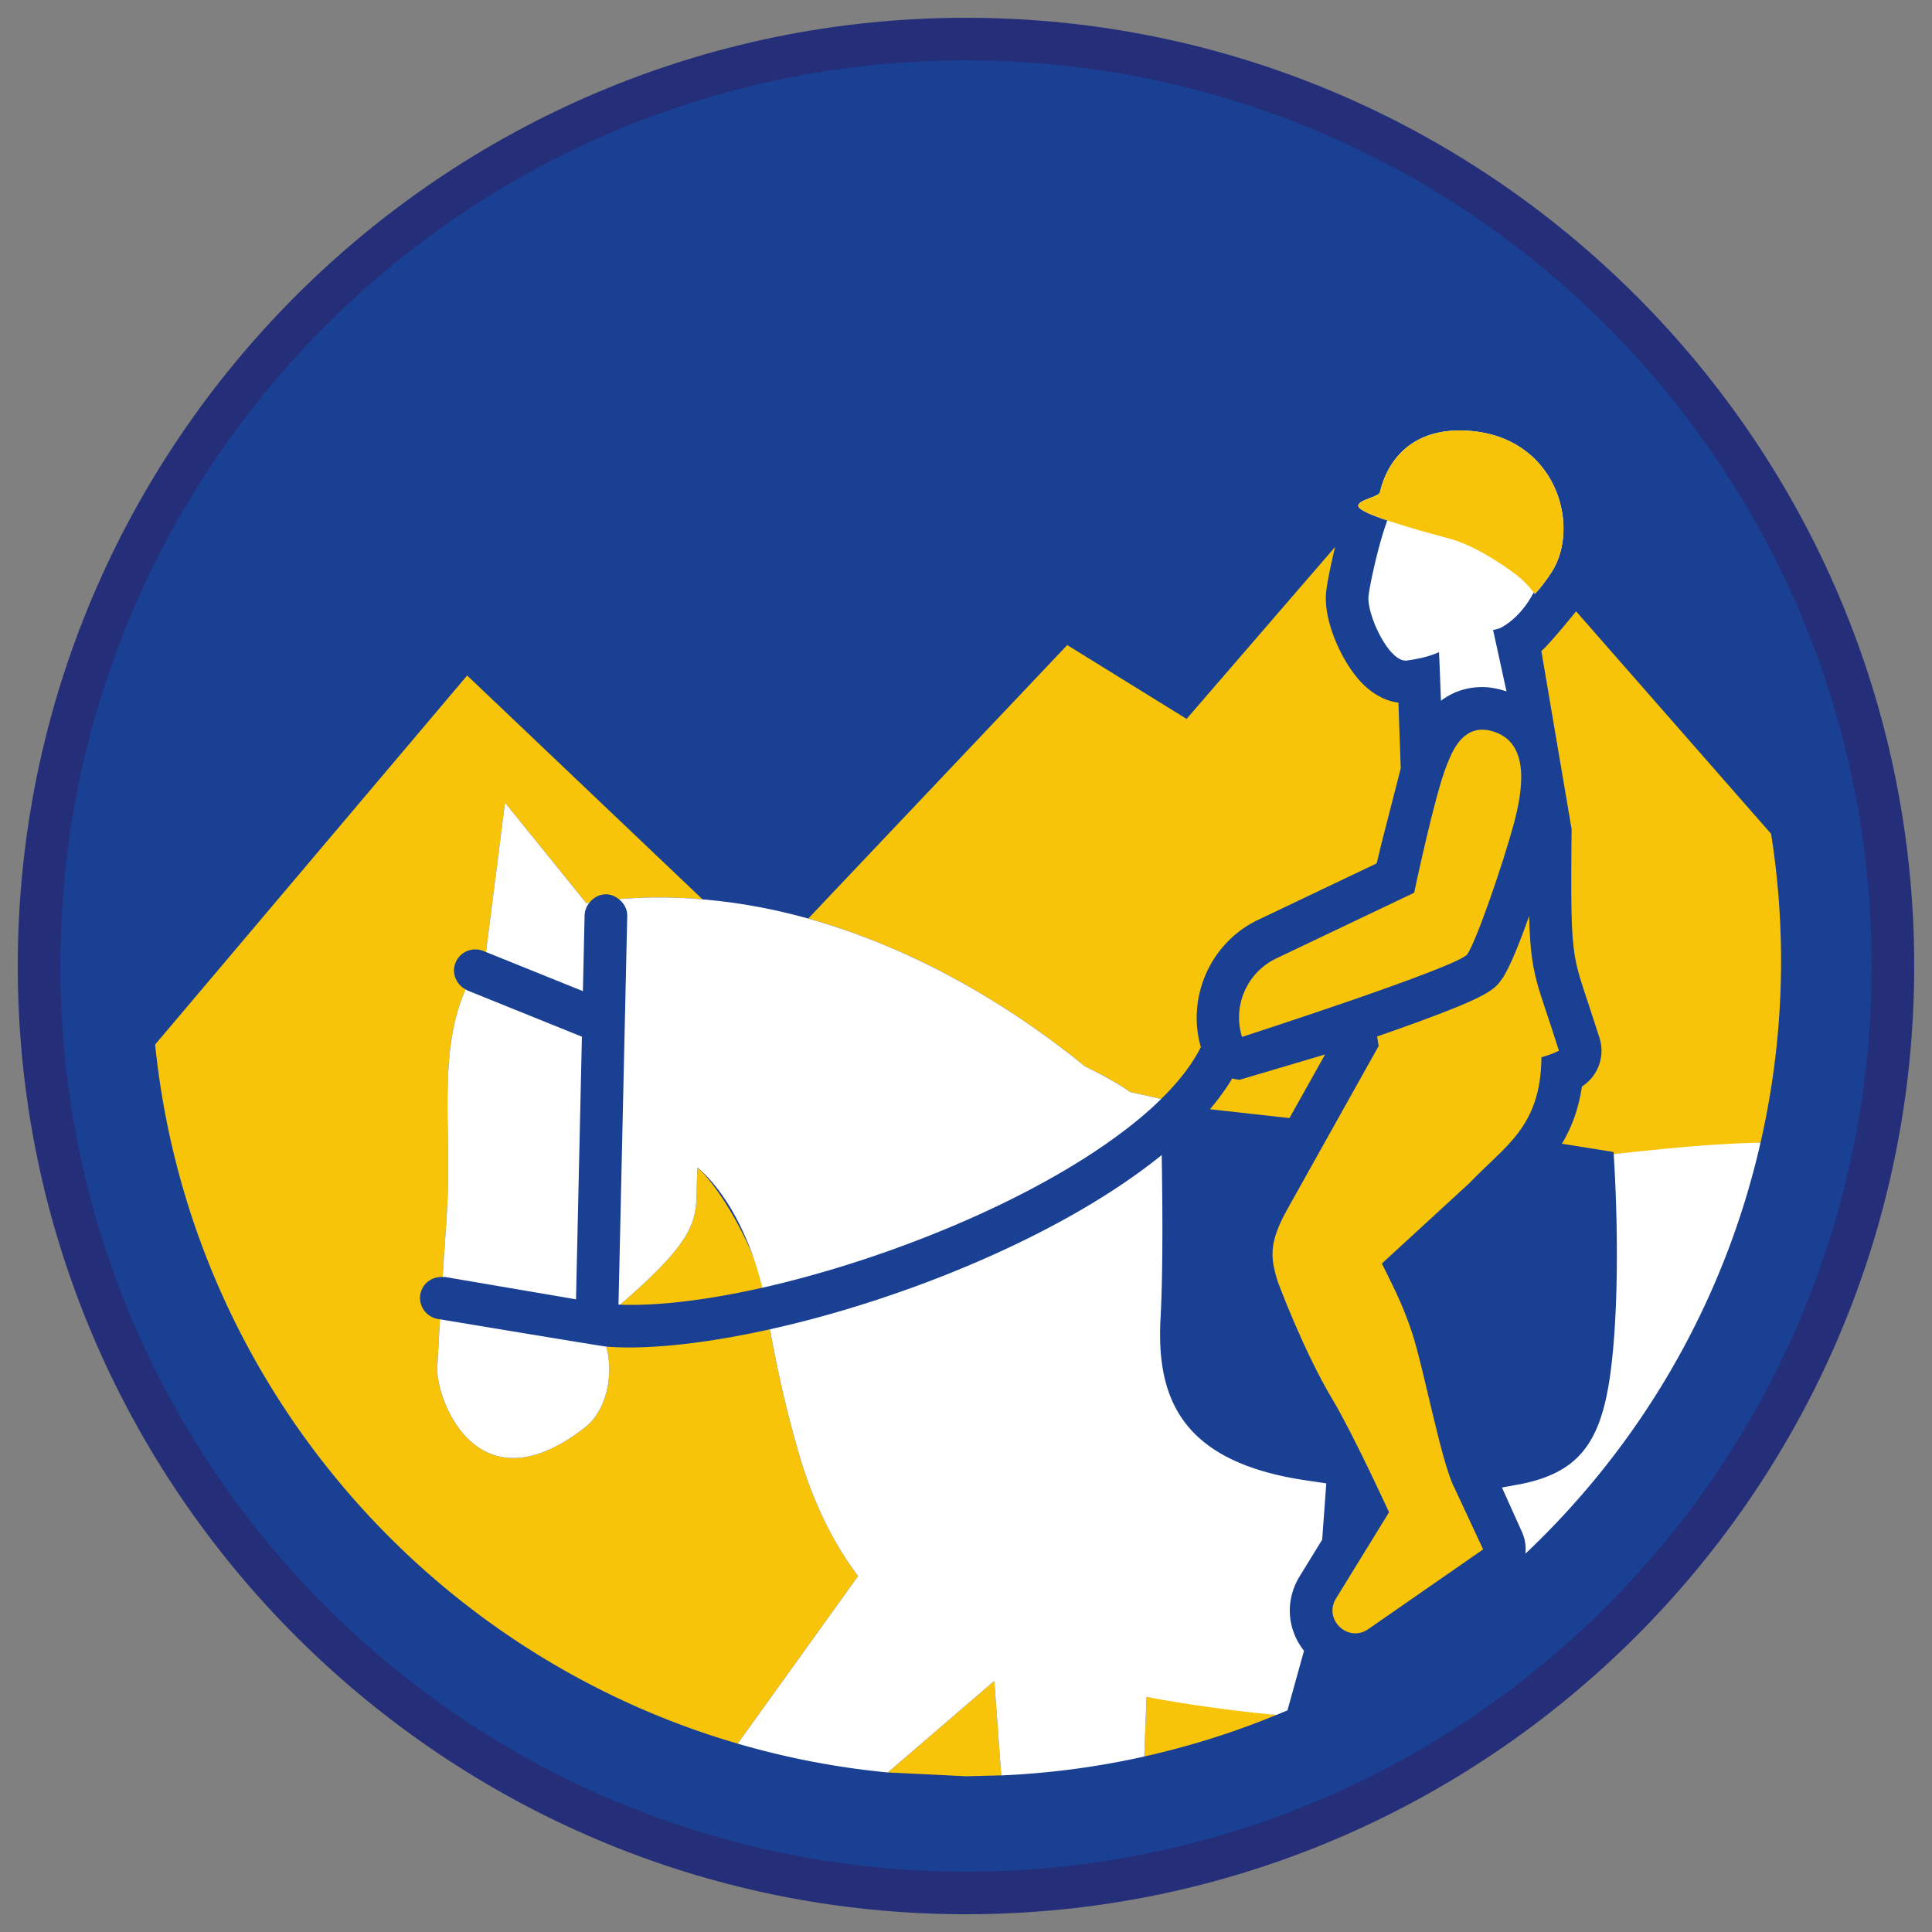 <svg xmlns="http://www.w3.org/2000/svg" viewBox="0 0 90.709 90.709"><rect x="0" y="0" width="90.709" height="90.709" fill="#808080" stroke="none"/><path d="M45.354 88.874c-23.997 0-43.52-19.522-43.52-43.52s19.523-43.52 43.52-43.52 43.521 19.523 43.521 43.521-19.524 43.519-43.521 43.519z" fill="#194093"/><path d="M45.354 2.835c23.483 0 42.52 19.037 42.52 42.52s-19.037 42.52-42.52 42.52-42.52-19.037-42.52-42.52 19.037-42.52 42.52-42.52m0-2C20.806.835.834 20.806.834 45.355s19.971 44.52 44.52 44.52 44.52-19.971 44.52-44.52S69.903.835 45.354.835h0z" fill="#252e78"/><path d="M41.682 83.218l3.673.179 1.656-.042-.326-4.438-5.003 4.301zm12.043-.75c2.14-.478 4.213-1.131 6.2-1.95l-6.095-.848-.105 2.798zm-2.789-32.404c.828.402 1.554.804 2.133 1.21h0l1.45.321c.844-.828 1.467-1.645 1.86-2.431-.673-2.363.463-4.915 2.69-5.976l5.568-2.652.2-.842.929-3.62-.109-3.083c-.506-.069-1.151-.315-1.781-.994-.858-.925-1.721-2.768-1.619-4.132.027-.355.194-1.238.43-2.189l-6.975 8.077-5.604-3.467-12.16 12.84c4.609 1.291 9.076 3.755 12.988 6.938zm21.432-19.496l1.42 8.361c-.051 5.684-.007 5.817.738 8.043l.574 1.763a2 2 0 0 1-.829 2.28c-.16 1.098-.505 1.958-.937 2.684l2.424.388.007.098 6.894-.537a38.38 38.38 0 0 0 .964-8.518c0-2.035-.162-4.031-.468-5.98l-9.157-10.449c-.175.222-1.228 1.514-1.63 1.867zM60.542 52.494l1.672-2.986-3.992 1.183c-.138 0-.25-.026-.367-.059-.29.482-.635.965-1.047 1.447l3.734.415zm-27.79 2.314c-.175 2.283.57 2.813-3.637 6.448 1.815.064 4.133-.223 6.671-.795l-.058-.313c-.227-1.224-1.661-4.086-2.976-5.34zm4.72 13.318c-.615-2.153-.958-3.768-1.325-5.713-2.455.545-4.744.852-6.622.852a15.35 15.35 0 0 1-1.056-.039c.36 1.368-.004 3.017-1.013 3.801-5.088 3.951-6.997-1.394-6.925-2.82l.127-2.264-.106-.018a1 1 0 0 1-.817-1.153c.087-.508.548-.845 1.048-.814l.19-2.871c.272-4.011-.459-7.59.891-10.635-.453-.235-.671-.769-.477-1.251.207-.513.794-.757 1.302-.554l.131.053.893-7.012 3.816 4.718c.047-.008.095-.01.143-.018.183-.237.457-.399.778-.399h.022c.225.005.42.098.585.227a22.89 22.89 0 0 1 3.927.009l-11.05-10.51-14.65 17.327C8.875 64.713 19.927 77.58 34.635 81.865l5.655-7.868c-.903-1.185-2.018-3.074-2.818-5.871z" fill="#f8c409"/><path d="M60.947 77.096c-.544-.974-.516-2.129.075-3.09l1.055-1.716.193-2.643-1.17-.176c-5.759-.919-6.806-3.967-6.611-7.587.118-2.2.093-5.443.054-7.654-4.632 3.751-12.073 6.78-18.396 8.183.368 1.945.71 3.56 1.325 5.713.8 2.797 1.915 4.686 2.818 5.871l-5.655 7.868a38.13 38.13 0 0 0 7.047 1.354l5.002-4.3.326 4.438a38.34 38.34 0 0 0 6.715-.887l.105-2.798c2.033.378 4.099.656 6.095.848l.522-.217.777-2.797a3.2 3.2 0 0 1-.277-.41zM23.712 37.687l-.893 7.012 4.549 1.836.08-3.569a.98.98 0 0 1 .222-.579l-.143.018-3.815-4.718zm52.046 25.409c-.349 4.188-1.221 5.954-4.363 6.584l-.877.16.96 2.134c.132.315.175.648.143.971 5.411-5.112 9.328-11.782 11.037-19.296-2.455.052-4.809.314-6.894.537.046.671.316 5.053-.006 8.91zm-54.785-6.01l-.19 2.871c.036.002.07-.009.106-.003l6.155 1.05.277-12.331-5.38-2.172c-.03-.012-.049-.036-.077-.051-1.35 3.046-.619 6.625-.891 10.636zm8.083-14.87c.239.188.4.468.393.795l-.41 18.241.076.005c4.208-3.635 3.462-4.166 3.637-6.448 2.255 1.982 3.014 5.547 3.033 5.653 6.331-1.428 13.961-4.597 18.182-8.346a14.76 14.76 0 0 0 .552-.52l-1.45-.321h0c-.579-.406-1.306-.808-2.133-1.21-3.912-3.183-8.379-5.647-12.988-6.937-1.643-.46-3.304-.763-4.965-.902a22.79 22.79 0 0 0-3.927-.01zm-1.6 24.81c1.009-.784 1.373-2.433 1.013-3.801-.194-.014-7.811-1.283-7.811-1.283l-.127 2.264c-.072 1.426 1.837 6.772 6.925 2.82z" fill="#fff"/><path d="M70.525 45.954c-.396.563-.636.886-5.87 2.71l.074.446-4.29 7.669c-.872 1.57-.801 2.268-.444 3.403 0 0 1.197 3.239 2.571 5.53.948 1.58 2.65 5.29 2.65 5.29l-2.491 4.052c-.478.778.154 1.633.908 1.633.2 0 .409-.06.609-.199l5.392-3.742-1.341-2.879c-.611-1.134-1.436-5.595-1.996-7.297-.481-1.461-1.015-2.406-1.416-3.248l4.098-3.765c1.681-1.763 3.365-2.637 3.393-5.918.306-.089.589-.189.82-.308-1-3.197-1.325-3.427-1.398-6.322-.45 1.268-.925 2.457-1.269 2.945z" fill="#f8c409"/><path d="M63.772 23.748c-.006.171.572.422 1.361.687-.464 1.284-.852 3.185-.882 3.581-.064.85.927 3 1.741 3 .021 0 .042-.001.063-.004.394-.056.938-.143 1.505-.391.011.082.051 1.115.094 2.279.56-.421 1.206-.641 1.94-.641.374 0 .755.078 1.137.201l-.63-2.887a1.1 1.1 0 0 0 .468-.157c.567-.337 1.083-.909 1.437-1.599l.052.065c.083-.05.51-.577.8-1.032 1.375-2.162.209-6.363-3.94-6.627l-.382-.012c-2.653 0-3.517 1.869-3.744 2.895-.051.23-1.01.346-1.02.642z" fill="#fff"/><path d="M58.313 48.684h0s10.154-3.28 10.576-3.88 1.678-4.242 2.183-6.118c.41-1.524.767-3.665-.803-4.285-.25-.099-.474-.142-.675-.142-1.06 0-1.475 1.196-1.672 1.679-.556 1.364-1.526 5.977-1.526 5.977l-6.468 3.08c-1.38.657-2.068 2.228-1.615 3.689zm5.459-24.936c.01-.295.969-.412 1.02-.642.238-1.074 1.172-3.071 4.125-2.883 4.149.264 5.315 4.465 3.94 6.627-.29.455-.716.982-.8 1.032-.242-.293-.41-.615-1.452-1.314-.842-.565-1.73-1.056-2.552-1.278-1.711-.465-4.294-1.181-4.281-1.542z" fill="#f8c409"/></svg>